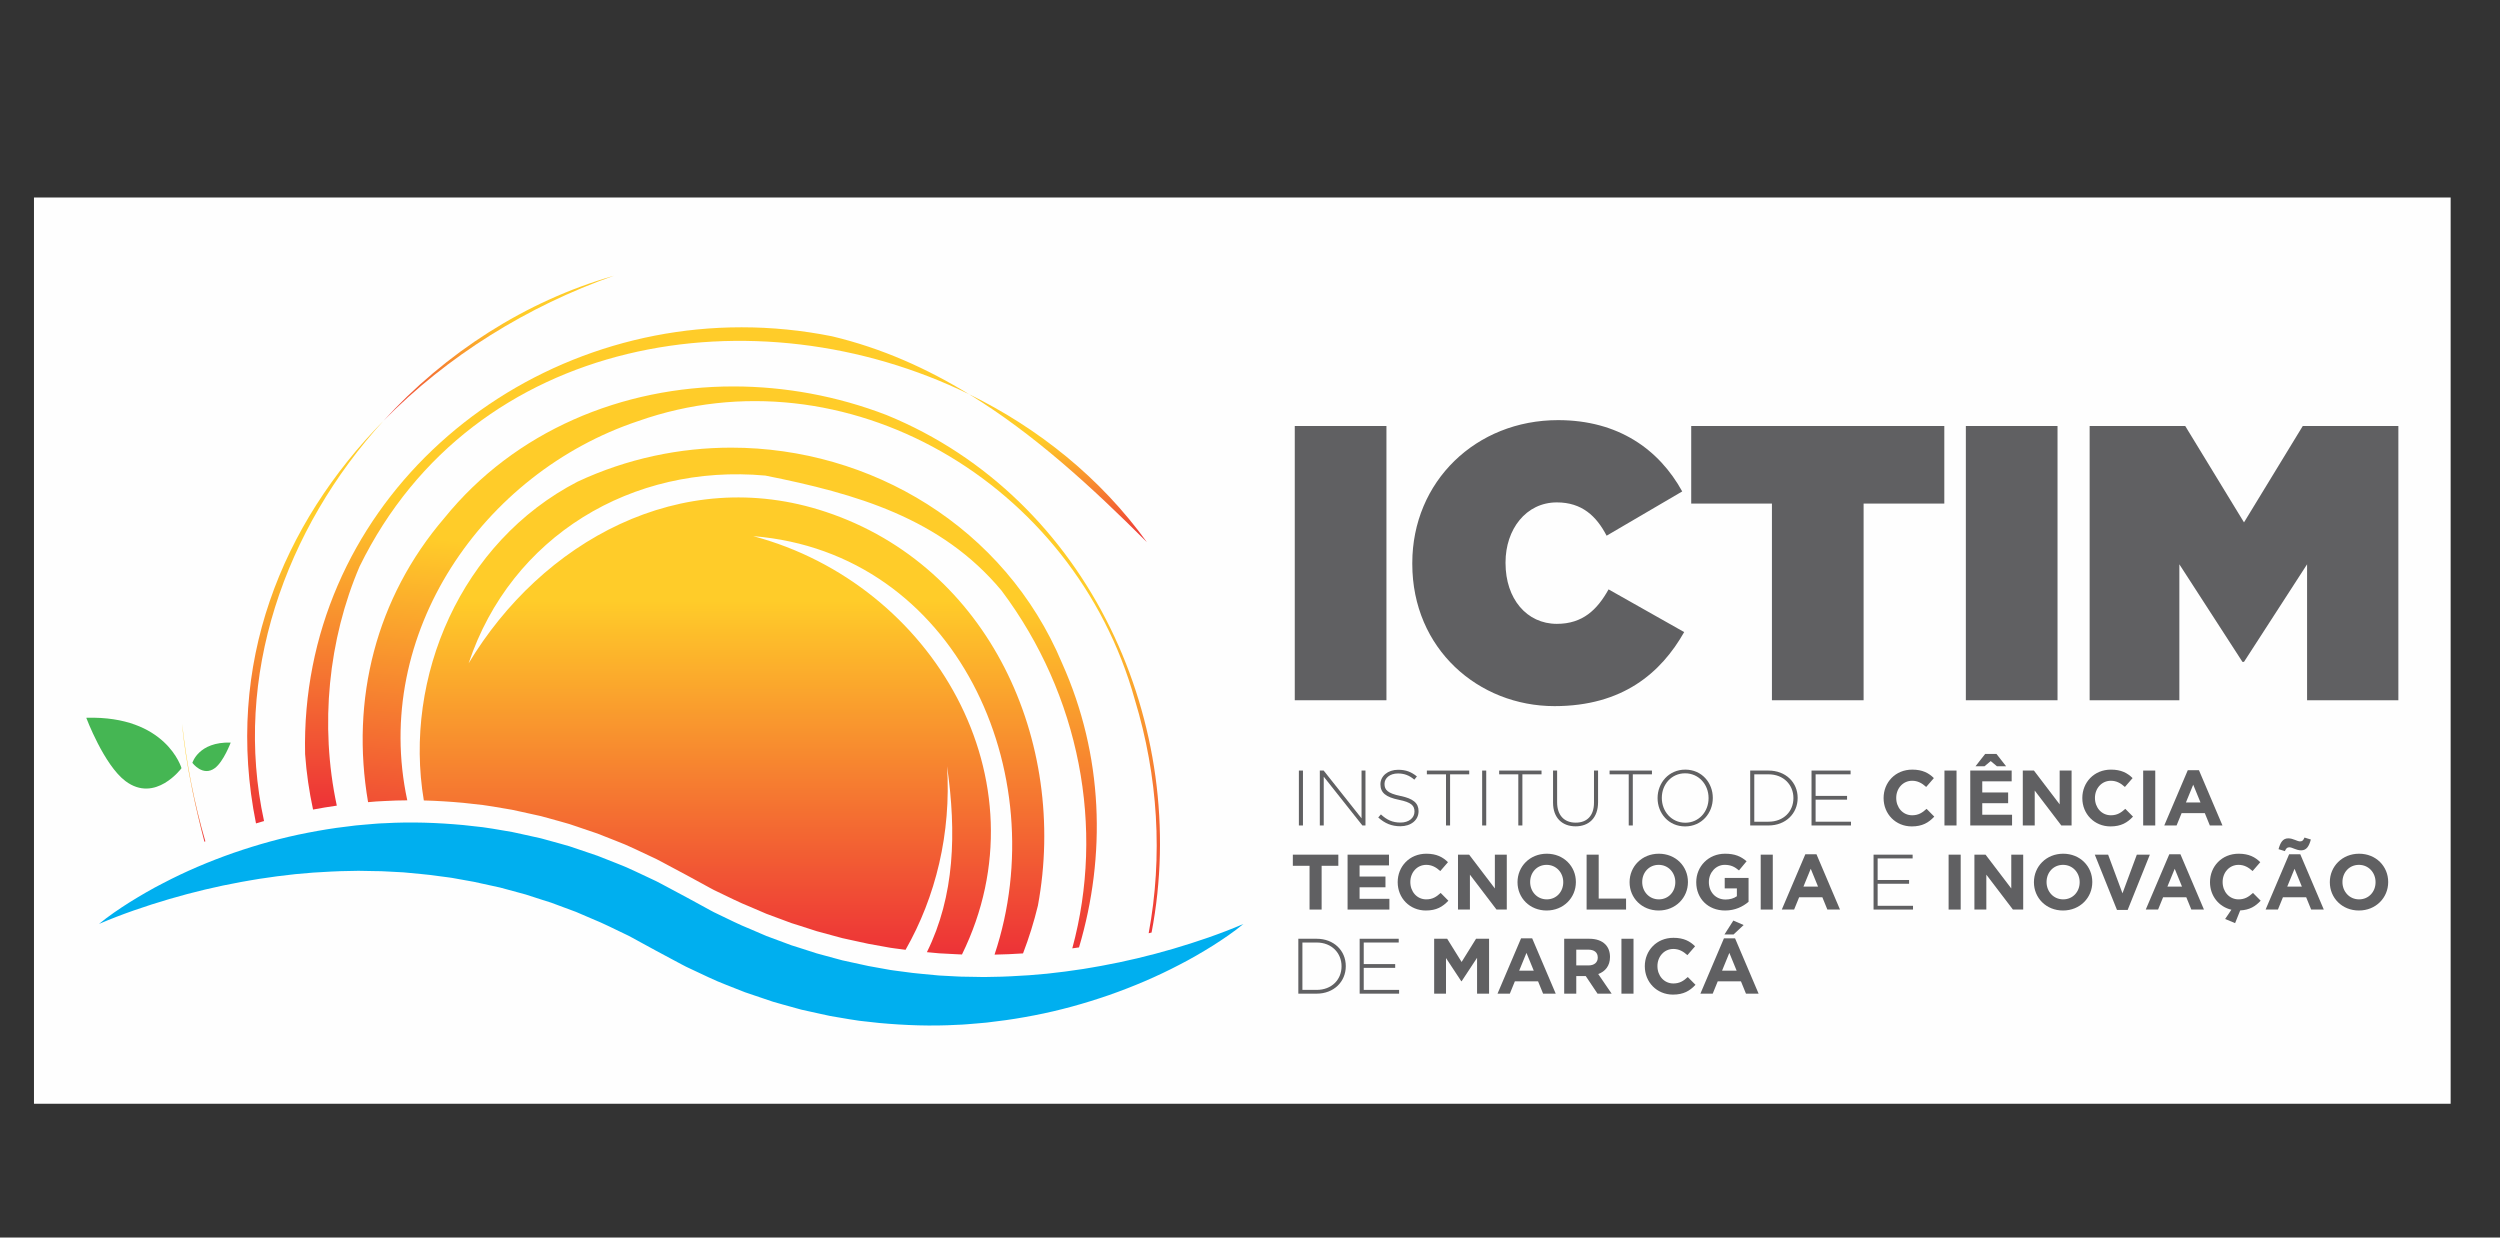 <?xml version="1.0" encoding="UTF-8"?>
<!DOCTYPE svg PUBLIC "-//W3C//DTD SVG 1.1//EN" "http://www.w3.org/Graphics/SVG/1.1/DTD/svg11.dtd">
<!-- Creator: CorelDRAW -->
<svg xmlns="http://www.w3.org/2000/svg" xml:space="preserve" width="600mm" height="297mm" version="1.1" style="shape-rendering:geometricPrecision; text-rendering:geometricPrecision; image-rendering:optimizeQuality; fill-rule:evenodd; clip-rule:evenodd"
viewBox="0 0 60000 29700"
 xmlns:xlink="http://www.w3.org/1999/xlink"
 xmlns:xodm="http://www.corel.com/coreldraw/odm/2003">
 <rect x="0" y="0" width="60000" height="29700" fill="#333333" stroke="none"/>
 <defs>
  <style type="text/css">
   <![CDATA[
    .fil0 {fill:#FEFEFE}
    .fil9 {fill:#606062;fill-rule:nonzero}
    .fil10 {fill:#45B653;fill-rule:nonzero}
    .fil8 {fill:#00AFEF;fill-rule:nonzero}
    .fil1 {fill:url(#id0)}
    .fil5 {fill:url(#id1)}
    .fil6 {fill:url(#id2)}
    .fil7 {fill:url(#id3)}
    .fil4 {fill:url(#id4)}
    .fil2 {fill:url(#id5)}
    .fil3 {fill:url(#id6)}
   ]]>
  </style>
  <linearGradient id="id0" gradientUnits="userSpaceOnUse" x1="25391.95" y1="9461.2" x2="25391.95" y2="13012.69">
   <stop offset="0" style="stop-opacity:1; stop-color:#FFCC29"/>
   <stop offset="0.302" style="stop-opacity:1; stop-color:#FFCC29"/>
   <stop offset="1" style="stop-opacity:1; stop-color:#ED3237"/>
  </linearGradient>
  <linearGradient id="id1" gradientUnits="userSpaceOnUse" xlink:href="#id0" x1="4650.07" y1="17369.34" x2="4650.07" y2="20201.87">
  </linearGradient>
  <linearGradient id="id2" gradientUnits="userSpaceOnUse" xlink:href="#id0" x1="11970.33" y1="6617.28" x2="11970.33" y2="10096.88">
  </linearGradient>
  <linearGradient id="id3" gradientUnits="userSpaceOnUse" xlink:href="#id0" x1="7806.97" y1="10096.88" x2="7806.97" y2="19761.9">
  </linearGradient>
  <linearGradient id="id4" gradientUnits="userSpaceOnUse" xlink:href="#id0" x1="18861.83" y1="10216.33" x2="17849.64" y2="21619.9">
  </linearGradient>
  <linearGradient id="id5" gradientUnits="userSpaceOnUse" xlink:href="#id0" x1="15351.67" y1="8683.57" x2="15351.67" y2="19429.21">
  </linearGradient>
  <linearGradient id="id6" gradientUnits="userSpaceOnUse" xlink:href="#id0" x1="18279.18" y1="10743.45" x2="18279.18" y2="22910.87">
  </linearGradient>
 </defs>
 <g id="Camada_x0020_1">
  <g id="_1491913451056">
   <rect class="fil0" x="815.4" y="4740.08" width="58000" height="21750"/>
   <g>
    <path class="fil1" d="M27526.22 13012.67c-1110.08,-1539.72 -2599.77,-2734.6 -4268.55,-3551.47l0 0c1563.22,956.7 2943.33,2226.25 4268.55,3551.47z"/>
    <path class="fil2" d="M7322.52 18100c32.37,453.39 97.42,896.87 190.73,1329.25l0 0c189.19,-35.16 379.16,-67.66 570.12,-94.14l0 0c-413.36,-1928.72 -200.95,-3995.27 547.26,-5741.03l0 0c2738.57,-5586.64 9522.01,-6631.9 14627.04,-4132.88l0 0c-1008.51,-617.22 -2092.61,-1105.43 -3289.64,-1390.45l0 0c-729.79,-145.93 -1456.26,-215.91 -2170.3,-215.91l0 0c-5685.85,-0.12 -10604.34,4434.16 -10475.21,10245.16l0 0z"/>
    <path class="fil3" d="M13863.3 11559.21c-2802.79,1449.72 -4186.99,4697.54 -3691.35,7651.92l0 0c316.48,8.13 633.08,28.1 949.03,57.27l0 0 469.25 52.09c156.22,19.72 310.91,49.24 466.36,74.61l0 0 233.08 39.55 230.95 50.15 461.95 102.1c151.94,41.76 304.54,81.92 456.08,125.58l0 0 227.57 64.86 223.99 75.62 448.11 151.99c147.19,56.14 293.14,115.47 439.87,173.33l0 0c295.92,110.25 575.99,254.47 862.18,385.99l0 0c144.23,63.73 279.84,143.15 419.36,215.62l0 0 415.93 222.21 375.23 204.16c125.69,66.83 247.99,140.97 377.66,199.18l0 0c257.09,121.16 509.83,253.15 773.93,357.35l0 0 391.5 168.15 399.05 148.14 199.58 74.44 202.91 63.9c135.5,42.06 270.52,86.08 405.48,130.58l0 0 410.99 111.79 205.81 55.6 208.08 45.49c138.88,29.94 277.52,62.13 416.87,90.71l0 0 420.44 75.67c139.82,28.69 281.92,41.23 423.1,61.66l0 0c15.68,2.08 31.3,4.27 47,6.36l0 0c725.74,-1272.77 1097,-2794.54 996.38,-4404.64l0 0c228.74,1601.19 182.59,3111.19 -483.94,4461.25l0 0c97.64,9.61 195.49,19.25 293.43,27.45l0 0 429.52 22.63c39.57,2.72 79.19,4.21 118.81,5.16l0 0c2053.4,-4182.07 -694.93,-8889.36 -5009.11,-10039.75l0 0c4880.8,395.72 7242.31,5698.19 5790.63,10043.49l0 0c227.8,-2.49 455.48,-15.74 683.7,-29.35l0 0c141.85,-370.36 261.95,-753.13 357.24,-1147.78l0 0c726.68,-3924.44 -1162.82,-8139.66 -5087.27,-9447.77l0 0c-3488.46,-1162.82 -6831.49,726.7 -8575.72,3633.74l0 0c1017.47,-3052.33 3924.44,-4796.56 7122.13,-4505.86l0 0c2180.28,436.07 4215.21,1017.48 5668.74,2761.64l0 0c1882.33,2509.76 2481.68,5695.63 1697.12,8585.16l0 0c53.76,-7.78 107.58,-15.39 161.39,-23.29l0 0c655.01,-2207.89 583.78,-4611.95 -405.05,-6817.65l0 0c-1376.31,-3282.03 -4604.29,-5176 -7940.91,-5176.31l0 0c-1244.13,-0.05 -2502.75,263.1 -3687.08,815.81l0 0z"/>
    <path class="fil4" d="M10665.55 12431.33c-1644.91,1918.97 -2255.06,4355.09 -1831.72,6820.55l0 0c135.56,-11.47 271.29,-25.19 407.49,-27.85l0 0c177.49,-9.99 355.26,-14.97 533.24,-16.17l0 0c-860.25,-3995.97 1815.38,-7859.94 5542.2,-9102.17l0 0c4941.9,-1744.23 10465.23,1453.52 11918.69,6686.08l0 0c559.25,1837.6 675.8,3762.35 332.23,5606.42l0 0c23.34,-5.89 46.74,-11.53 69.98,-17.52l0 0c946.96,-4939.18 -1472.66,-10420.33 -6361.52,-12420.33l0 0c-1192.52,-458.69 -2443.61,-685.78 -3674.25,-685.83l0 0c-2669.33,-0.19 -5245.1,1067.6 -6936.34,3156.82l0 0z"/>
    <path class="fil5" d="M4906.3 20201.8c7.48,-3.03 14.91,-6.23 22.4,-9.26 -268.19,-928.25 -453.34,-1878.83 -557.23,-2823.16 0,0 54.22,1007.42 534.83,2832.42l0 0z"/>
    <path class="fil6" d="M9205.25 10096.83c1528.44,-1554.31 3464.05,-2753.66 5530.17,-3479.59 -2130.46,608.73 -4046.94,1855.9 -5530.17,3479.59z"/>
    <path class="fil7" d="M6143.9 19761.9c64.2,-19.37 128.61,-38.33 193.16,-56.8l0 0c-754.01,-3462.24 500.34,-7015.92 2868.19,-9608.27 -2432.61,2474.02 -3829.93,5849.92 -3061.35,9665.07l0 0z"/>
    <path class="fil8" d="M2374.75 22175.33c233.91,-192.51 486.43,-362.22 743.09,-525.21 258.39,-159.79 521.96,-314.29 793.89,-452.51 541.2,-283.57 1106.8,-523.37 1687.74,-726.99 581.64,-200.78 1178.66,-367.93 1788.17,-485.07 304.67,-58.58 611.59,-111.08 921.07,-145.95l232.07 -29.16 233.09 -20.61c155.5,-11.94 311.2,-29.82 467.42,-32.92 624.81,-35.16 1253.57,-13.42 1879.7,44.44l469.27 52.09c156.16,19.72 310.85,49.19 466.35,74.61l233.08 39.62 230.95 50.01 461.96 102.17c151.95,41.71 304.48,81.8 456.07,125.58l227.56 64.81 224 75.67 448.12 152.01c147.2,56.12 293.13,115.47 439.79,173.26 295.94,110.37 576,254.59 862.19,385.99 144.24,63.78 279.9,143.21 419.43,215.61l415.92 222.27 375.23 204.16c125.69,66.78 248,140.97 377.67,199.18 257.08,121.18 509.76,253.1 773.92,357.3l391.51 168.16 399.06 148.25 199.57 74.38 202.92 63.96c135.49,42 270.45,86.03 405.4,130.51l411 111.79 205.81 55.55 208.14 45.54c138.88,29.94 277.51,62.13 416.93,90.66l420.32 75.73c139.89,28.7 281.9,41.27 423.17,61.71 141.48,18.9 282.97,39.03 425.4,49.9 142.27,13.2 284.72,28.57 427.45,40.39l429.53 22.63c71.7,5 143.39,6.36 215.21,6.41l215.62 3.64 215.98 3.98 216.03 -4.35c288.63,-1.48 576.83,-22.14 866.47,-38.61l433.86 -37.36c144.17,-17.28 288.39,-35.82 433.56,-51.26 144.52,-18.58 288.57,-41.47 433.39,-61.96 144.69,-21.5 287.79,-51.07 432.67,-74.54 576.94,-104.66 1151.28,-241.88 1720.75,-408.32 569.29,-167.74 1135.33,-359.37 1690.54,-597.15 -233.74,192.76 -486.19,362.58 -742.8,525.81 -258.33,159.98 -521.89,314.46 -793.77,452.99 -541.13,283.82 -1106.73,523.79 -1687.67,727.71 -581.72,200.83 -1178.8,367.98 -1788.37,485.35 -304.71,58.82 -611.7,110.73 -921.23,145.95l-232.07 29.28 -233.09 20.61 -233.51 19.25c-77.92,6.53 -155.86,11.82 -234.02,13.44 -624.96,35.74 -1253.77,13.18 -1879.96,-44.56l-469.33 -51.91c-156.22,-19.61 -310.77,-50.31 -466.34,-75.21l-233.15 -39.55 -230.95 -49.96 -462.08 -102.11c-152.06,-41.1 -304.24,-82.62 -455.88,-126.16l-227.63 -64.81 -224 -75.62 -448.17 -152c-147.19,-56.13 -293.14,-115.47 -439.85,-173.27 -295.34,-111.79 -575.84,-254.94 -861.9,-386.7 -144.23,-63.8 -279.89,-143.21 -419.43,-215.68l-415.74 -222.63 -375.05 -204.58c-125.69,-66.71 -248,-140.89 -377.67,-199.1 -256.89,-121.47 -510.12,-252.4 -773.63,-358.06l-391.56 -168.11 -399.11 -148.14 -199.65 -74.44 -202.91 -63.85c-135.54,-41.87 -270.08,-87.32 -405.29,-131.15l-411.04 -111.73 -205.83 -55.6 -208.18 -45.45c-138.99,-29.39 -277.4,-62.83 -416.87,-91.24l-420.44 -75.6c-139.94,-28.64 -281.97,-41.17 -423.29,-61.61 -141.43,-18.89 -282.97,-38.78 -425.42,-50.31 -142.31,-13.19 -284.76,-28.46 -427.5,-40.28l-429.58 -22.51c-71.7,-4.99 -143.46,-6.3 -215.27,-6.35l-215.63 -3.97 -216.03 -3.93 -216.09 4.45c-288.64,1.9 -576.97,21.92 -866.6,38.56l-433.86 37.6c-144.16,17.64 -288.49,35.57 -433.62,51.2 -144.57,18.66 -288.62,41.57 -433.44,62.18 -144.7,21.39 -287.72,51.32 -432.73,74.49 -576.95,105.02 -1151.29,242.3 -1720.69,409.16 -569.24,167.98 -1135.14,359.84 -1690.12,598.15z"/>
    <polygon class="fil9" points="31173.1,18493.52 31270.97,18493.52 31270.97,19811.32 31173.1,19811.32 "/>
    <polygon class="fil9" points="31675.59,18493.52 31767.84,18493.52 32677.08,19639.99 32677.08,18493.52 32771.22,18493.52 32771.22,19811.3 32697.81,19811.3 31769.74,18640.35 31769.74,19811.3 31675.59,19811.3 "/>
    <path class="fil9" d="M33077.82 19619.28l63.97 -73.43c144.99,133.66 278.65,195.79 472.52,195.79 197.63,0 333.24,-111.13 333.24,-261.71l0 -3.76c0,-139.28 -73.48,-220.25 -372.79,-280.48 -316.25,-64.03 -444.25,-171.36 -444.25,-370.89l0 -3.73c0,-195.79 178.78,-346.43 423.57,-346.43 192.05,0 318.15,52.74 451.81,160.08l-62.13 77.15c-124.28,-107.32 -248.48,-148.73 -393.47,-148.73 -193.88,0 -321.9,111.08 -321.9,248.48l0 3.79c0,139.3 71.52,224.01 384.03,287.98 305.02,62.13 433.02,171.37 433.02,363.41l0 3.73c0,212.72 -182.59,359.61 -436.7,359.61 -210.88,0 -372.79,-69.68 -530.92,-210.86z"/>
    <polygon class="fil9" points="34704.07,18583.84 34244.74,18583.84 34244.74,18493.49 35261.3,18493.49 35261.3,18583.84 34801.97,18583.84 34801.97,19811.28 34704.07,19811.28 "/>
    <polygon class="fil9" points="35571.66,18493.52 35669.55,18493.52 35669.55,19811.32 35571.66,19811.32 "/>
    <polygon class="fil9" points="36439.38,18583.84 35980.04,18583.84 35980.04,18493.49 36996.61,18493.49 36996.61,18583.84 36537.27,18583.84 36537.27,19811.28 36439.38,19811.28 "/>
    <path class="fil9" d="M37273.07 19263.45l0 -769.95 97.89 0 0 760.57c0,310.54 167.57,489.46 446.16,489.46 267.3,0 438.66,-161.98 438.66,-480.08l0 -769.95 97.84 0 0 758.66c0,378.38 -220.26,579.82 -540.24,579.82 -316.32,0 -540.31,-199.53 -540.31,-568.53z"/>
    <polygon class="fil9" points="39089.42,18583.84 38630.06,18583.84 38630.06,18493.49 39646.65,18493.49 39646.65,18583.84 39187.29,18583.84 39187.29,19811.28 39089.42,19811.28 "/>
    <path class="fil9" d="M41005.65 19156.14l0 -3.74c0,-325.69 -237.18,-593.04 -562.94,-593.04 -325.63,0 -559.07,263.61 -559.07,589.24l0 3.8c0,325.69 237.18,592.99 562.87,592.99 325.63,0 559.14,-263.62 559.14,-589.25zm-1223.71 0l0 -3.74c0,-359.55 265.46,-681.49 664.57,-681.49 399.11,0 660.77,318.13 660.77,677.69 1.9,1.9 1.9,1.9 0,3.8 0,359.54 -265.47,681.44 -664.57,681.44 -399.04,0 -660.77,-318.1 -660.77,-677.7z"/>
    <path class="fil9" d="M42443.43 19720.91c367.1,0 598.63,-250.38 598.63,-564.79l0 -3.74c0,-312.49 -231.53,-568.58 -598.63,-568.58l-340.72 0 0 1137.11 340.72 0zm-438.66 -1227.39l438.66 0c414.14,0 700.27,284.22 700.27,655.06l0 3.8c0,370.84 -286.13,658.87 -700.27,658.87l-438.66 0 0 -1317.73z"/>
    <polygon class="fil9" points="43476.61,18493.52 44414.13,18493.52 44414.13,18583.85 43574.49,18583.85 43574.49,19101.53 44329.35,19101.53 44329.35,19191.94 43574.49,19191.94 43574.49,19720.9 44423.51,19720.9 44423.51,19811.3 43476.61,19811.3 "/>
    <path class="fil9" d="M45206.28 19156.14l0 -3.74c0,-374.64 282.39,-681.49 687.08,-681.49 248.53,0 397.27,82.79 519.58,203.31l-184.44 212.72c-101.63,-92.24 -205.17,-148.73 -336.97,-148.73 -222.16,0 -382.12,184.49 -382.12,410.39l0 3.8c0,225.9 156.22,414.14 382.12,414.14 150.58,0 242.82,-60.24 346.35,-154.33l184.56 186.34c-135.61,144.99 -286.19,235.29 -540.31,235.29 -387.81,0 -675.85,-299.32 -675.85,-677.7z"/>
    <polygon class="fil9" points="46666.83,18493.52 46956.77,18493.52 46956.77,19811.32 46666.83,19811.32 "/>
    <path class="fil9" d="M47643.72 18094.43l271.04 0 231.61 295.57 -220.26 0 -148.75 -124.26 -148.67 124.26 -216.5 0 231.53 -295.57zm-357.65 399.11l993.95 0 0 257.9 -705.97 0 0 267.3 621.26 0 0 257.86 -621.26 0 0 276.81 715.4 0 0 257.85 -1003.38 0 0 -1317.72z"/>
    <polygon class="fil9" points="48547.07,18493.52 48814.37,18493.52 49431.9,19304.87 49431.9,18493.52 49718.03,18493.52 49718.03,19811.3 49471.47,19811.3 48833.21,18973.53 48833.21,19811.3 48547.07,19811.3 "/>
    <path class="fil9" d="M49975.64 19156.14l0 -3.74c0,-374.64 282.39,-681.49 687.09,-681.49 248.52,0 397.25,82.79 519.56,203.31l-184.44 212.72c-101.63,-92.24 -205.17,-148.73 -336.97,-148.73 -222.16,0 -382.12,184.49 -382.12,410.39l0 3.8c0,225.9 156.22,414.14 382.12,414.14 150.58,0 242.83,-60.24 346.37,-154.33l184.54 186.34c-135.6,144.99 -286.18,235.29 -540.29,235.29 -387.83,0 -675.86,-299.32 -675.86,-677.7z"/>
    <polygon class="fil9" points="51436.19,18493.52 51726.12,18493.52 51726.12,19811.32 51436.19,19811.32 "/>
    <path class="fil9" d="M52812.18 19259.69l-175.07 -427.33 -175.11 427.33 350.18 0zm-304.97 -775.65l267.3 0 564.78 1327.24 -303.12 0 -120.46 -295.52 -557.23 0 -120.47 295.52 -295.57 0 564.77 -1327.24z"/>
    <polygon class="fil9" points="31429.11,20779.09 31028.1,20779.09 31028.1,20511.79 32120,20511.79 32120,20779.09 31719.04,20779.09 31719.04,21829.58 31429.11,21829.58 "/>
    <polygon class="fil9" points="32341.88,20511.79 33335.81,20511.79 33335.81,20769.71 32629.9,20769.71 32629.9,21037.01 33251.17,21037.01 33251.17,21294.91 32629.9,21294.91 32629.9,21571.66 33345.33,21571.66 33345.33,21829.58 32341.88,21829.58 "/>
    <path class="fil9" d="M33544.55 21174.4l0 -3.73c0,-374.65 282.39,-681.5 687.09,-681.5 248.52,0 397.27,82.79 519.56,203.32l-184.42 212.78c-101.64,-92.31 -205.17,-148.75 -336.98,-148.75 -222.16,0 -382.13,184.44 -382.13,410.41l0 3.74c0,225.89 156.22,414.14 382.13,414.14 150.56,0 242.82,-60.18 346.35,-154.34l184.56 186.35c-135.61,144.99 -286.19,235.29 -540.3,235.29 -387.83,0 -675.86,-299.33 -675.86,-677.71z"/>
    <polygon class="fil9" points="34991.91,20511.79 35259.21,20511.79 35876.73,21323.13 35876.73,20511.79 36162.87,20511.79 36162.87,21829.58 35916.29,21829.58 35278.04,20991.8 35278.04,21829.58 34991.91,21829.58 "/>
    <path class="fil9" d="M37517.98 21174.4l0 -3.73c0,-225.9 -165.67,-414.15 -399.11,-414.15 -233.39,0 -395.32,184.44 -395.32,410.41l0 3.74c0,225.89 165.67,414.14 399.12,414.14 233.38,0 395.31,-184.44 395.31,-410.41zm-1097.54 0l0 -3.73c0,-374.65 295.57,-681.5 702.23,-681.5 406.59,0 698.42,303.05 698.42,677.76l0 3.74c0,374.64 -295.57,681.44 -702.22,681.44 -406.6,0 -698.43,-303.06 -698.43,-677.71z"/>
    <polygon class="fil9" points="38078.62,20511.79 38368.56,20511.79 38368.56,21566.02 39025.52,21566.02 39025.52,21829.58 38078.62,21829.58 "/>
    <path class="fil9" d="M40207.52 21174.4l0 -3.73c0,-225.9 -165.67,-414.15 -399.11,-414.15 -233.39,0 -395.3,184.44 -395.3,410.41l0 3.74c0,225.89 165.66,414.14 399.1,414.14 233.38,0 395.31,-184.44 395.31,-410.41zm-1097.54 0l0 -3.73c0,-374.65 295.58,-681.5 702.23,-681.5 406.59,0 698.42,303.05 698.42,677.76l0 3.74c0,374.64 -295.57,681.44 -702.22,681.44 -406.6,0 -698.43,-303.06 -698.43,-677.71z"/>
    <path class="fil9" d="M40709.8 21174.4l0 -3.73c0,-374.65 291.77,-681.5 690.89,-681.5 237.18,0 380.27,64.04 517.73,180.76l-182.65 220.25c-101.59,-84.76 -191.99,-133.66 -344.47,-133.66 -210.86,0 -378.38,186.4 -378.38,410.41l0 3.74c0,240.93 165.67,417.93 399.06,417.93 105.43,0 199.57,-26.37 273,-79.06l0 -188.24 -291.78 0 0 -250.43 572.27 0 0 572.32c-135.56,114.83 -321.89,208.92 -562.89,208.92 -410.39,0 -692.78,-287.98 -692.78,-677.71z"/>
    <polygon class="fil9" points="42256.91,20511.75 42546.85,20511.75 42546.85,21829.55 42256.91,21829.55 "/>
    <path class="fil9" d="M43632.94 21277.96l-175.05 -427.33 -175.11 427.33 350.16 0zm-304.97 -775.59l267.3 0 564.79 1327.18 -303.13 0 -120.46 -295.52 -557.23 0 -120.46 295.52 -295.59 0 564.78 -1327.18z"/>
    <polygon class="fil9" points="44965.45,20511.79 45902.96,20511.79 45902.96,20602.14 45063.33,20602.14 45063.33,21119.8 45818.18,21119.8 45818.18,21210.22 45063.33,21210.22 45063.33,21739.18 45912.34,21739.18 45912.34,21829.58 44965.45,21829.58 "/>
    <polygon class="fil9" points="46766.62,20511.75 47056.55,20511.75 47056.55,21829.55 46766.62,21829.55 "/>
    <polygon class="fil9" points="47385.89,20511.79 47653.19,20511.79 48270.7,21323.13 48270.7,20511.79 48556.84,20511.79 48556.84,21829.58 48310.26,21829.58 47672.01,20991.8 47672.01,21829.58 47385.89,21829.58 "/>
    <path class="fil9" d="M49911.95 21174.4l0 -3.73c0,-225.9 -165.67,-414.15 -399.11,-414.15 -233.39,0 -395.3,184.44 -395.3,410.41l0 3.74c0,225.89 165.67,414.14 399.1,414.14 233.39,0 395.31,-184.44 395.31,-410.41zm-1097.53 0l0 -3.73c0,-374.65 295.57,-681.5 702.22,-681.5 406.6,0 698.44,303.05 698.44,677.76l0 3.74c0,374.64 -295.59,681.44 -702.24,681.44 -406.6,0 -698.42,-303.06 -698.42,-677.71z"/>
    <polygon class="fil9" points="50274.97,20511.79 50595.01,20511.79 50939.53,21439.85 51283.99,20511.79 51596.5,20511.79 51063.74,21838.96 50807.72,21838.96 "/>
    <path class="fil9" d="M52368.11 21277.96l-175.04 -427.33 -175.12 427.33 350.16 0zm-304.95 -775.59l267.3 0 564.78 1327.18 -303.12 0 -120.47 -295.52 -557.23 0 -120.46 295.52 -295.57 0 564.77 -1327.18z"/>
    <path class="fil9" d="M53403.22 22055.44l150.63 -222.1c-303.05,-69.68 -513.92,-335.14 -513.92,-658.92l0 -3.8c0,-374.58 282.38,-681.45 687.08,-681.45 248.53,0 397.27,82.81 519.57,203.34l-184.45 212.76c-101.63,-92.31 -205.15,-148.73 -336.97,-148.73 -222.16,0 -382.17,184.42 -382.17,410.39l0 3.69c0,225.94 156.27,414.19 382.17,414.19 150.58,0 242.83,-60.23 346.37,-154.32l184.49 186.33c-126.16,135.49 -265.4,222.11 -491.36,233.45l-122.36 304.95 -239.08 -99.78z"/>
    <path class="fil9" d="M55244.03 21277.96l-175.04 -427.33 -175.12 427.33 350.16 0zm-559.06 -897.96c43.23,-158.13 101.63,-259.76 233.43,-259.76 116.67,0 214.55,73.36 282.34,73.36 58.38,0 80.96,-31.96 107.33,-92.24l152.48 47.05c-43.31,158.12 -101.63,259.81 -233.44,259.81 -116.72,0 -214.62,-73.42 -282.39,-73.42 -58.32,0 -80.9,32.01 -107.34,92.24l-152.41 -47.04zm254.11 122.37l267.3 0 564.78 1327.18 -303.12 0 -120.47 -295.52 -557.23 0 -120.46 295.52 -295.57 0 564.77 -1327.18z"/>
    <path class="fil9" d="M57013.33 21174.4l0 -3.73c0,-225.9 -165.66,-414.15 -399.1,-414.15 -233.39,0 -395.31,184.44 -395.31,410.41l0 3.74c0,225.89 165.67,414.14 399.11,414.14 233.37,0 395.3,-184.44 395.3,-410.41zm-1097.54 0l0 -3.73c0,-374.65 295.59,-681.5 702.24,-681.5 406.58,0 698.42,303.05 698.42,677.76l0 3.74c0,374.64 -295.57,681.44 -702.22,681.44 -406.6,0 -698.44,-303.06 -698.44,-677.71z"/>
    <path class="fil9" d="M31598.55 23757.51c367.1,0 598.64,-250.38 598.64,-564.79l0 -3.74c0,-312.49 -231.54,-568.51 -598.64,-568.51l-340.71 0 0 1137.04 340.71 0zm-438.66 -1227.39l438.66 0c414.15,0 700.27,284.22 700.27,655.13l0 3.73c0,370.91 -286.12,658.87 -700.27,658.87l-438.66 0 0 -1317.73z"/>
    <polygon class="fil9" points="32631.74,22530.12 33569.25,22530.12 33569.25,22620.45 32729.63,22620.45 32729.63,23138.13 33484.49,23138.13 33484.49,23228.54 32729.63,23228.54 32729.63,23757.5 33578.63,23757.5 33578.63,23847.9 32631.74,23847.9 "/>
    <polygon class="fil9" points="34419.76,22530.12 34732.27,22530.12 35078.7,23087.35 35425.07,22530.12 35737.56,22530.12 35737.56,23847.9 35449.53,23847.9 35449.53,22987.55 35078.7,23550.42 35071.15,23550.42 34704,22993.19 34704,23847.9 34419.76,23847.9 "/>
    <path class="fil9" d="M36810.28 23296.27l-175.04 -427.31 -175.12 427.31 350.16 0zm-304.97 -775.58l267.31 0 564.79 1327.17 -303.13 0 -120.46 -295.5 -557.23 0 -120.46 295.5 -295.59 0 564.77 -1327.17z"/>
    <path class="fil9" d="M38124.05 23170.18c141.19,0 222.09,-75.32 222.09,-186.4l0 -3.75c0,-124.27 -86.61,-188.23 -227.79,-188.23l-287.98 0 0 378.38 293.68 0zm-583.61 -640.04l602.37 0c167.57,0 297.47,47.04 384.09,133.65 73.41,73.42 112.98,176.95 112.98,301.15l0 3.75c0,212.77 -114.88,346.43 -282.39,408.56l321.89 470.61 -338.83 0 -282.38 -421.62 -3.79 0 -224.01 0 0 421.62 -289.93 0 0 -1317.72z"/>
    <polygon class="fil9" points="38914.4,22530.12 39204.33,22530.12 39204.33,23847.9 38914.4,23847.9 "/>
    <path class="fil9" d="M39475.27 23192.74l0 -3.74c0,-374.64 282.41,-681.49 687.09,-681.49 248.54,0 397.27,82.79 519.58,203.31l-184.44 212.78c-101.64,-92.3 -205.17,-148.74 -336.98,-148.74 -222.16,0 -382.12,184.44 -382.12,410.4l0 3.74c0,225.9 156.22,414.14 382.12,414.14 150.58,0 242.82,-60.18 346.36,-154.33l184.55 186.34c-135.61,144.99 -286.19,235.29 -540.29,235.29 -387.82,0 -675.87,-299.32 -675.87,-677.7z"/>
    <path class="fil9" d="M41600.34 22093.36l246.62 107.34 -240.91 225.85 -218.42 0 212.71 -333.19zm79.07 1202.91l-175.06 -427.31 -175.05 427.31 350.11 0zm-304.97 -775.58l267.3 0 564.78 1327.17 -303.07 0 -120.5 -295.5 -557.25 0 -120.46 295.5 -295.57 0 564.77 -1327.17z"/>
    <polygon class="fil9" points="31074.36,10224.13 33274.61,10224.13 33274.61,16806.02 31074.36,16806.02 "/>
    <path class="fil9" d="M33894.91 13533.87l0 -18.84c0,-1965.13 1532.72,-3431.95 3497.84,-3431.95 1448.06,0 2425.91,705.2 2980.63,1711.26l-1814.66 1062.55c-244.55,-470.16 -592.4,-799.29 -1194.19,-799.29 -742.85,0 -1231.72,648.83 -1231.72,1438.67l0 18.76c0,855.66 507.76,1457.45 1231.72,1457.45 620.56,0 968.53,-338.46 1241.17,-827.45l1814.68 1024.89c-554.67,977.85 -1476.16,1777.08 -3112.27,1777.08 -1824.13,0 -3413.2,-1372.74 -3413.2,-3413.13z"/>
    <polygon class="fil9" points="42526.27,12085.85 40589.28,12085.85 40589.28,10224.13 46663.42,10224.13 46663.42,12085.85 44726.45,12085.85 44726.45,16806.02 42526.27,16806.02 "/>
    <polygon class="fil9" points="47180.3,10224.13 49380.53,10224.13 49380.53,16806.02 47180.3,16806.02 "/>
    <polygon class="fil9" points="50151.35,10224.11 52445.62,10224.11 53856.01,12537.15 55266.41,10224.11 57560.68,10224.11 57560.68,16806 55369.88,16806 55369.88,13543.27 53856.01,15884.53 53818.36,15884.53 52304.53,13543.27 52304.53,16806 50151.35,16806 "/>
    <path class="fil10" d="M4356.33 18436.15c0,0 -362.52,-1266.07 -2286.19,-1209.58 0,0 424.06,1131.64 941.2,1519.77 718.25,538.93 1344.99,-310.19 1344.99,-310.19z"/>
    <path class="fil10" d="M4617.13 18308.47c0,0 145.83,-509.36 919.75,-486.61 0,0 -170.6,455.24 -378.67,611.41 -288.93,216.76 -541.08,-124.8 -541.08,-124.8z"/>
   </g>
  </g>
 </g>
</svg>
